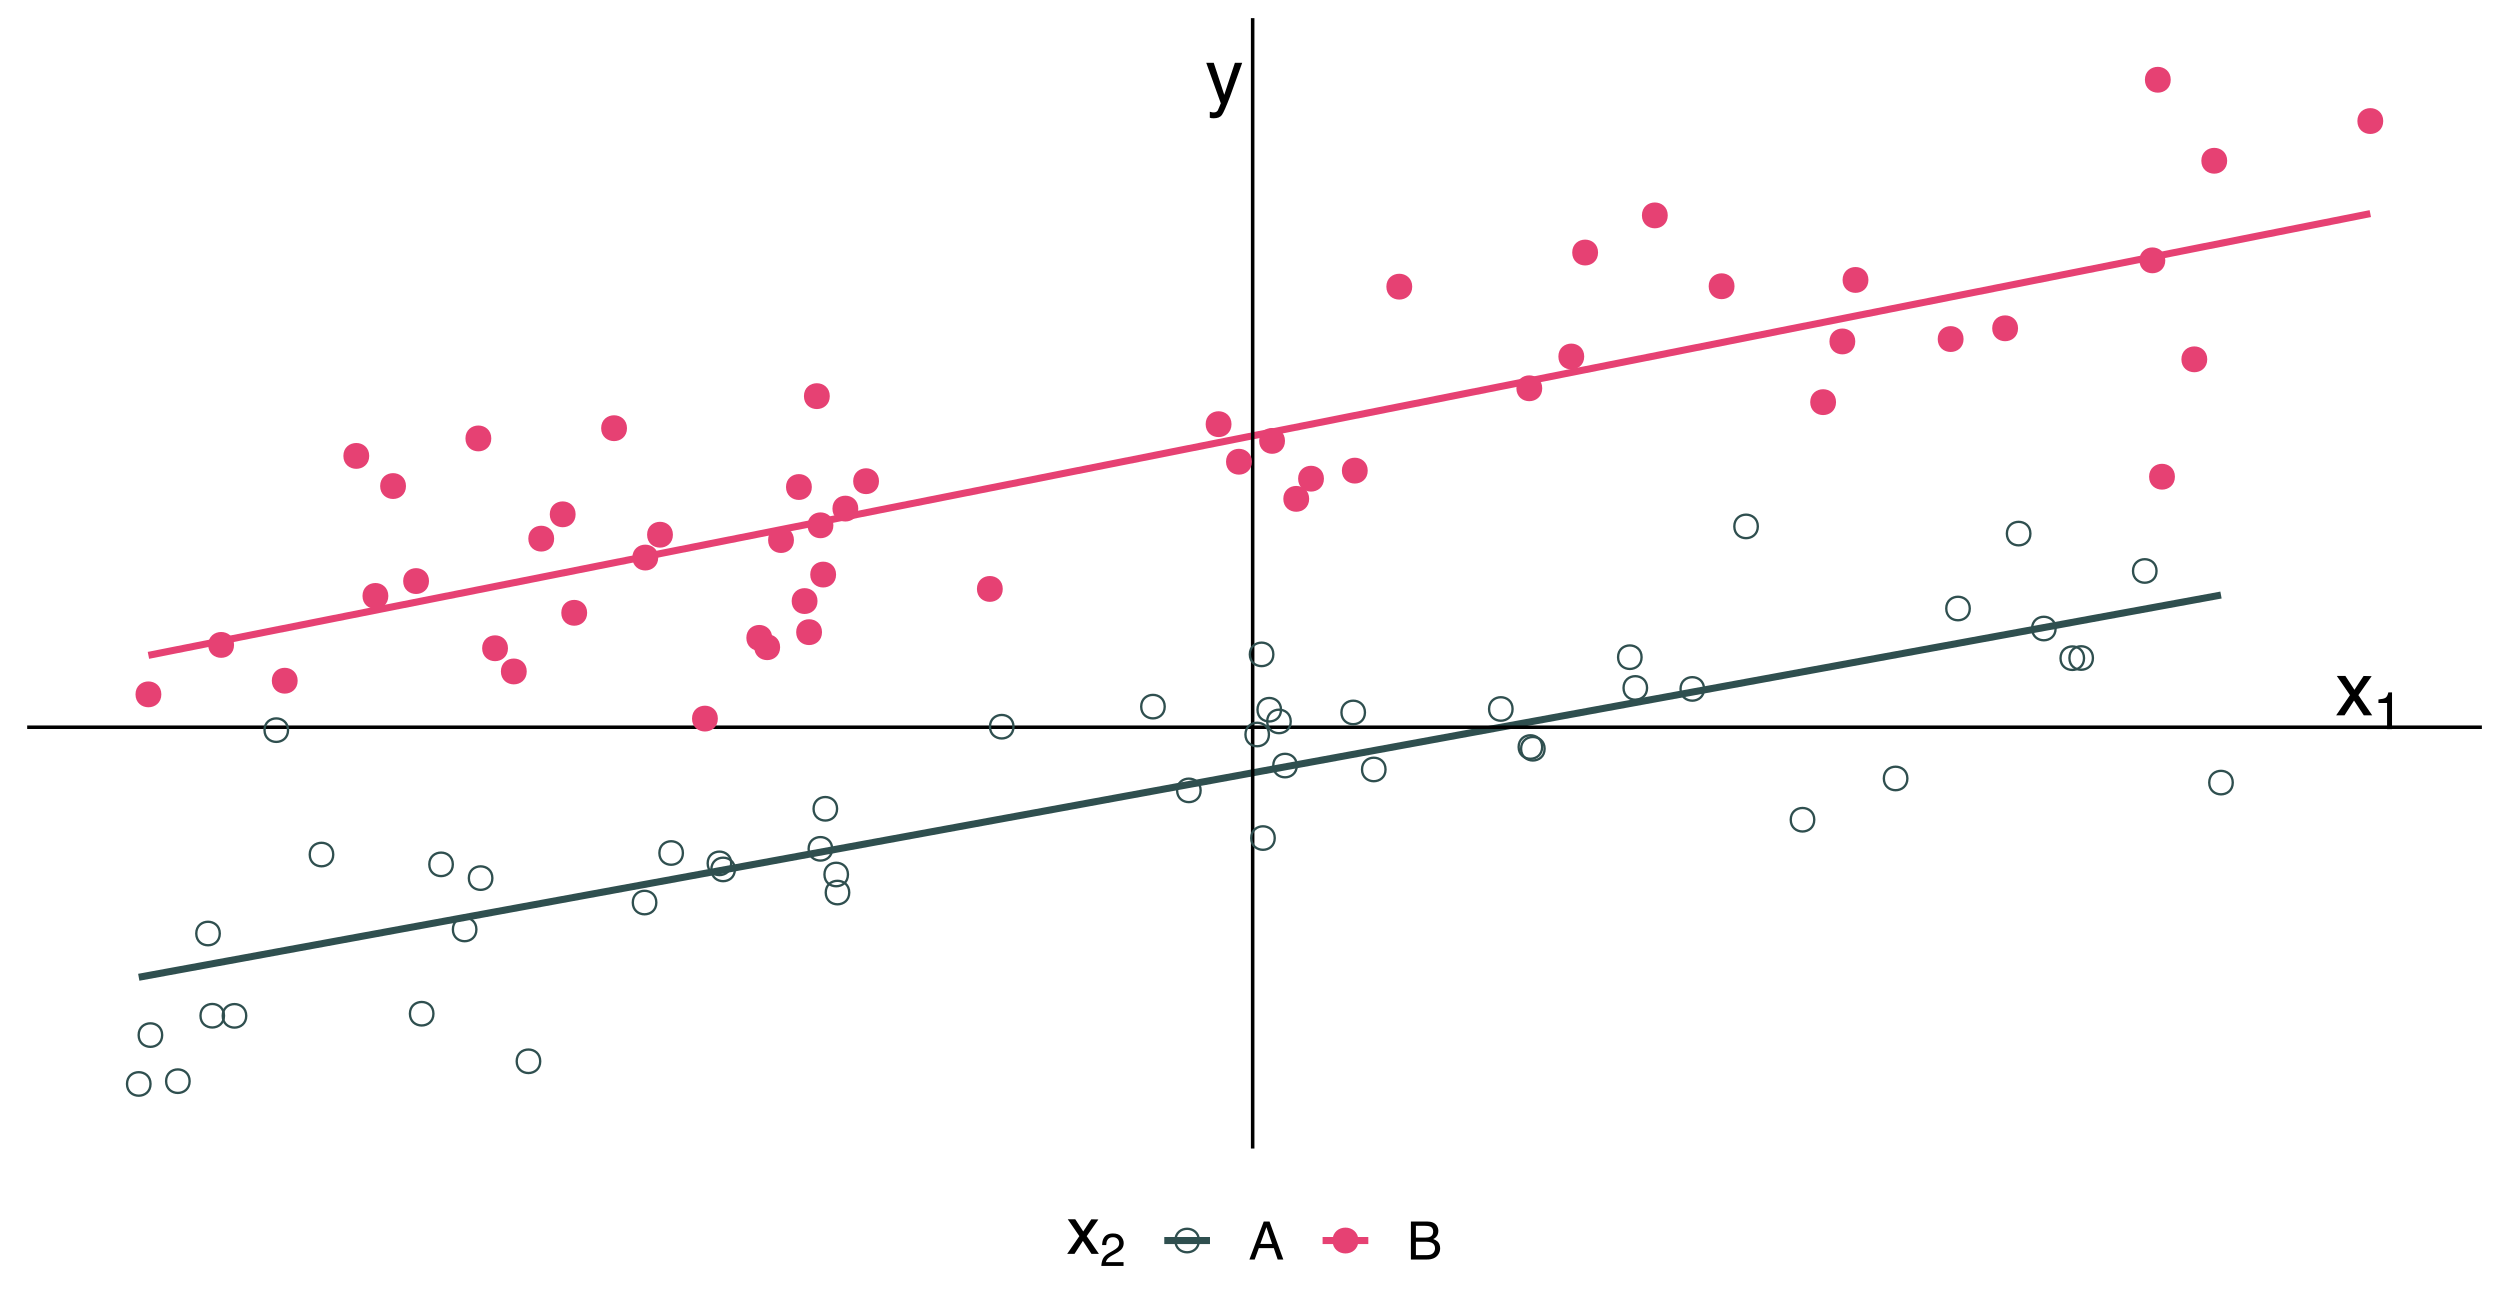 <?xml version="1.0" encoding="UTF-8"?>
<svg xmlns="http://www.w3.org/2000/svg" xmlns:xlink="http://www.w3.org/1999/xlink" width="756pt" height="396pt" viewBox="0 0 756 396" version="1.1">
<defs>
<g>
<symbol overflow="visible" id="glyph0-0">
<path style="stroke:none;" d="M 0.734 0 L 0.734 -16.328 L 13.688 -16.328 L 13.688 0 Z M 11.656 -2.047 L 11.656 -14.281 L 2.781 -14.281 L 2.781 -2.047 Z M 11.656 -2.047 "/>
</symbol>
<symbol overflow="visible" id="glyph0-1">
<path style="stroke:none;" d="M 8.906 -11.906 L 11.109 -11.906 C 10.828 -11.145 10.203 -9.406 9.234 -6.688 C 8.504 -4.633 7.898 -2.961 7.422 -1.672 C 6.266 1.359 5.445 3.207 4.969 3.875 C 4.488 4.539 3.672 4.875 2.516 4.875 C 2.234 4.875 2.016 4.863 1.859 4.844 C 1.711 4.82 1.531 4.781 1.312 4.719 L 1.312 2.906 C 1.656 3 1.906 3.055 2.062 3.078 C 2.219 3.098 2.359 3.109 2.484 3.109 C 2.848 3.109 3.117 3.047 3.297 2.922 C 3.473 2.805 3.617 2.66 3.734 2.484 C 3.773 2.422 3.91 2.113 4.141 1.562 C 4.367 1.02 4.535 0.613 4.641 0.344 L 0.234 -11.906 L 2.5 -11.906 L 5.688 -2.219 Z M 5.688 -12.188 Z M 5.688 -12.188 "/>
</symbol>
<symbol overflow="visible" id="glyph0-2">
<path style="stroke:none;" d="M 0.328 -11.906 L 2.922 -11.906 L 5.656 -7.719 L 8.422 -11.906 L 10.859 -11.844 L 6.844 -6.109 L 11.031 0 L 8.484 0 L 5.531 -4.469 L 2.656 0 L 0.125 0 L 4.312 -6.109 Z M 0.328 -11.906 "/>
</symbol>
<symbol overflow="visible" id="glyph1-0">
<path style="stroke:none;" d="M 0.516 0 L 0.516 -11.438 L 9.594 -11.438 L 9.594 0 Z M 8.156 -1.438 L 8.156 -10 L 1.953 -10 L 1.953 -1.438 Z M 8.156 -1.438 "/>
</symbol>
<symbol overflow="visible" id="glyph1-1">
<path style="stroke:none;" d="M 1.531 -7.891 L 1.531 -8.969 C 2.539 -9.062 3.242 -9.223 3.641 -9.453 C 4.035 -9.691 4.332 -10.238 4.531 -11.094 L 5.641 -11.094 L 5.641 0 L 4.141 0 L 4.141 -7.891 Z M 1.531 -7.891 "/>
</symbol>
<symbol overflow="visible" id="glyph2-0">
<path style="stroke:none;" d="M 0.641 0 L 0.641 -14.344 L 12.031 -14.344 L 12.031 0 Z M 10.234 -1.797 L 10.234 -12.547 L 2.438 -12.547 L 2.438 -1.797 Z M 10.234 -1.797 "/>
</symbol>
<symbol overflow="visible" id="glyph2-1">
<path style="stroke:none;" d="M 0.297 -10.453 L 2.562 -10.453 L 4.969 -6.781 L 7.406 -10.453 L 9.547 -10.406 L 6.016 -5.359 L 9.703 0 L 7.453 0 L 4.859 -3.922 L 2.328 0 L 0.109 0 L 3.797 -5.359 Z M 0.297 -10.453 "/>
</symbol>
<symbol overflow="visible" id="glyph3-0">
<path style="stroke:none;" d="M 0.453 0 L 0.453 -10.047 L 8.422 -10.047 L 8.422 0 Z M 7.172 -1.266 L 7.172 -8.781 L 1.703 -8.781 L 1.703 -1.266 Z M 7.172 -1.266 "/>
</symbol>
<symbol overflow="visible" id="glyph3-1">
<path style="stroke:none;" d="M 0.438 0 C 0.477 -0.844 0.648 -1.578 0.953 -2.203 C 1.266 -2.828 1.859 -3.395 2.734 -3.906 L 4.047 -4.656 C 4.629 -5 5.039 -5.289 5.281 -5.531 C 5.656 -5.914 5.844 -6.352 5.844 -6.844 C 5.844 -7.406 5.672 -7.852 5.328 -8.188 C 4.984 -8.531 4.531 -8.703 3.969 -8.703 C 3.125 -8.703 2.539 -8.379 2.219 -7.734 C 2.039 -7.391 1.941 -6.914 1.922 -6.312 L 0.672 -6.312 C 0.691 -7.164 0.852 -7.863 1.156 -8.406 C 1.688 -9.352 2.625 -9.828 3.969 -9.828 C 5.094 -9.828 5.91 -9.52 6.422 -8.906 C 6.941 -8.301 7.203 -7.629 7.203 -6.891 C 7.203 -6.109 6.926 -5.438 6.375 -4.875 C 6.062 -4.551 5.488 -4.16 4.656 -3.703 L 3.719 -3.188 C 3.281 -2.938 2.93 -2.703 2.672 -2.484 C 2.211 -2.086 1.926 -1.645 1.812 -1.156 L 7.156 -1.156 L 7.156 0 Z M 0.438 0 "/>
</symbol>
<symbol overflow="visible" id="glyph4-0">
<path style="stroke:none;" d="M 0.516 0 L 0.516 -11.484 L 9.625 -11.484 L 9.625 0 Z M 8.188 -1.438 L 8.188 -10.047 L 1.953 -10.047 L 1.953 -1.438 Z M 8.188 -1.438 "/>
</symbol>
<symbol overflow="visible" id="glyph4-1">
<path style="stroke:none;" d="M 7.109 -4.703 L 5.375 -9.781 L 3.516 -4.703 Z M 4.562 -11.484 L 6.312 -11.484 L 10.484 0 L 8.781 0 L 7.609 -3.438 L 3.078 -3.438 L 1.828 0 L 0.234 0 Z M 4.562 -11.484 "/>
</symbol>
<symbol overflow="visible" id="glyph4-2">
<path style="stroke:none;" d="M 5.531 -6.625 C 6.188 -6.625 6.695 -6.719 7.062 -6.906 C 7.633 -7.188 7.922 -7.703 7.922 -8.453 C 7.922 -9.203 7.617 -9.707 7.016 -9.969 C 6.672 -10.113 6.16 -10.188 5.484 -10.188 L 2.703 -10.188 L 2.703 -6.625 Z M 6.062 -1.328 C 7.008 -1.328 7.688 -1.602 8.094 -2.156 C 8.352 -2.508 8.484 -2.93 8.484 -3.422 C 8.484 -4.254 8.109 -4.82 7.359 -5.125 C 6.961 -5.289 6.441 -5.375 5.797 -5.375 L 2.703 -5.375 L 2.703 -1.328 Z M 1.188 -11.484 L 6.109 -11.484 C 7.453 -11.484 8.41 -11.082 8.984 -10.281 C 9.316 -9.801 9.484 -9.254 9.484 -8.641 C 9.484 -7.91 9.273 -7.316 8.859 -6.859 C 8.648 -6.609 8.344 -6.383 7.938 -6.188 C 8.531 -5.957 8.973 -5.703 9.266 -5.422 C 9.773 -4.922 10.031 -4.234 10.031 -3.359 C 10.031 -2.617 9.801 -1.945 9.344 -1.344 C 8.645 -0.445 7.539 0 6.031 0 L 1.188 0 Z M 1.188 -11.484 "/>
</symbol>
</g>
<clipPath id="clip1">
  <path d="M 8.219 219 L 750.52 219 L 750.52 221 L 8.219 221 Z M 8.219 219 "/>
</clipPath>
<clipPath id="clip2">
  <path d="M 378 5.48 L 380 5.48 L 380 347.32 L 378 347.32 Z M 378 5.48 "/>
</clipPath>
</defs>
<g id="surface99">
<rect x="0" y="0" width="756" height="396" style="fill:rgb(100%,100%,100%);fill-opacity:1;stroke:none;"/>
<path style="fill:none;stroke-width:2.134;stroke-linecap:butt;stroke-linejoin:round;stroke:rgb(18.431%,30.98%,30.98%);stroke-opacity:1;stroke-miterlimit:10;" d="M 41.961 295.527 L 49.93 294.062 L 57.902 292.602 L 65.871 291.137 L 73.844 289.676 L 89.781 286.746 L 97.754 285.285 L 105.723 283.82 L 113.695 282.359 L 121.664 280.895 L 129.637 279.434 L 137.605 277.969 L 145.578 276.508 L 153.547 275.043 L 161.516 273.582 L 169.488 272.117 L 177.457 270.652 L 185.43 269.191 L 193.398 267.727 L 201.371 266.266 L 209.34 264.801 L 217.309 263.34 L 225.281 261.875 L 233.25 260.414 L 241.223 258.949 L 249.191 257.484 L 257.164 256.023 L 265.133 254.559 L 273.105 253.098 L 281.074 251.633 L 289.043 250.172 L 297.016 248.707 L 304.984 247.246 L 312.957 245.781 L 320.926 244.32 L 328.898 242.855 L 336.867 241.391 L 344.84 239.93 L 352.809 238.465 L 360.777 237.004 L 368.75 235.539 L 376.719 234.078 L 384.691 232.613 L 392.66 231.152 L 400.633 229.688 L 408.602 228.223 L 416.57 226.762 L 424.543 225.297 L 432.512 223.836 L 440.484 222.371 L 448.453 220.91 L 456.426 219.445 L 464.395 217.984 L 472.367 216.52 L 480.336 215.055 L 488.305 213.594 L 496.277 212.129 L 504.246 210.668 L 512.219 209.203 L 520.188 207.742 L 528.16 206.277 L 536.129 204.816 L 544.098 203.352 L 552.07 201.891 L 560.039 200.426 L 568.012 198.961 L 575.98 197.5 L 583.953 196.035 L 591.922 194.574 L 599.895 193.109 L 607.863 191.648 L 615.832 190.184 L 623.805 188.723 L 631.773 187.258 L 639.746 185.793 L 647.715 184.332 L 655.688 182.867 L 663.656 181.406 L 671.629 179.941 "/>
<path style="fill:none;stroke-width:2.134;stroke-linecap:butt;stroke-linejoin:round;stroke:rgb(90.196%,25.49%,45.098%);stroke-opacity:1;stroke-miterlimit:10;" d="M 44.883 198.18 L 53.387 196.488 L 61.891 194.801 L 70.398 193.109 L 95.91 188.035 L 104.418 186.344 L 121.426 182.961 L 129.934 181.27 L 138.438 179.582 L 155.445 176.199 L 163.953 174.508 L 180.961 171.125 L 189.469 169.434 L 214.98 164.359 L 223.488 162.672 L 240.496 159.289 L 249.004 157.598 L 266.012 154.215 L 274.52 152.523 L 291.527 149.141 L 300.031 147.453 L 308.539 145.762 L 325.547 142.379 L 334.055 140.688 L 359.566 135.613 L 368.074 133.922 L 376.578 132.23 L 385.082 130.543 L 393.59 128.852 L 419.102 123.777 L 427.609 122.086 L 444.617 118.703 L 453.125 117.012 L 461.629 115.324 L 478.637 111.941 L 487.145 110.25 L 504.152 106.867 L 512.66 105.176 L 538.172 100.102 L 546.68 98.414 L 563.688 95.031 L 572.195 93.34 L 589.203 89.957 L 597.711 88.266 L 614.719 84.883 L 623.223 83.195 L 631.73 81.504 L 648.738 78.121 L 657.246 76.43 L 682.758 71.355 L 691.266 69.664 L 699.77 67.973 L 708.273 66.285 L 716.781 64.594 "/>
<g clip-path="url(#clip1)" clip-rule="nonzero">
<path style="fill:none;stroke-width:1.067;stroke-linecap:butt;stroke-linejoin:round;stroke:rgb(0%,0%,0%);stroke-opacity:1;stroke-miterlimit:10;" d="M 8.219 219.906 L 750.52 219.906 "/>
</g>
<g clip-path="url(#clip2)" clip-rule="nonzero">
<path style="fill:none;stroke-width:1.067;stroke-linecap:butt;stroke-linejoin:round;stroke:rgb(0%,0%,0%);stroke-opacity:1;stroke-miterlimit:10;" d="M 378.805 347.32 L 378.805 5.48 "/>
</g>
<g style="fill:rgb(0%,0%,0%);fill-opacity:1;">
  <use xlink:href="#glyph0-1" x="364.531" y="30.891"/>
</g>
<g style="fill:rgb(0%,0%,0%);fill-opacity:1;">
  <use xlink:href="#glyph0-2" x="706.324" y="216.316"/>
</g>
<g style="fill:rgb(0%,0%,0%);fill-opacity:1;">
  <use xlink:href="#glyph1-1" x="717.707" y="220.484"/>
</g>
<path style="fill-rule:nonzero;fill:rgb(90.196%,25.49%,45.098%);fill-opacity:1;stroke-width:0.709;stroke-linecap:round;stroke-linejoin:round;stroke:rgb(90.196%,25.49%,45.098%);stroke-opacity:1;stroke-miterlimit:10;" d="M 117.078 180.211 C 117.078 184.949 109.969 184.949 109.969 180.211 C 109.969 175.469 117.078 175.469 117.078 180.211 "/>
<path style="fill:none;stroke-width:0.709;stroke-linecap:round;stroke-linejoin:round;stroke:rgb(18.431%,30.98%,30.98%);stroke-opacity:1;stroke-miterlimit:10;" d="M 466.348 225.895 C 466.348 230.637 459.234 230.637 459.234 225.895 C 459.234 221.156 466.348 221.156 466.348 225.895 "/>
<path style="fill:none;stroke-width:0.709;stroke-linecap:round;stroke-linejoin:round;stroke:rgb(18.431%,30.98%,30.98%);stroke-opacity:1;stroke-miterlimit:10;" d="M 457.402 214.395 C 457.402 219.137 450.293 219.137 450.293 214.395 C 450.293 209.656 457.402 209.656 457.402 214.395 "/>
<path style="fill:none;stroke-width:0.709;stroke-linecap:round;stroke-linejoin:round;stroke:rgb(18.431%,30.98%,30.98%);stroke-opacity:1;stroke-miterlimit:10;" d="M 467.09 226.426 C 467.09 231.164 459.977 231.164 459.977 226.426 C 459.977 221.684 467.09 221.684 467.09 226.426 "/>
<path style="fill:none;stroke-width:0.709;stroke-linecap:round;stroke-linejoin:round;stroke:rgb(18.431%,30.98%,30.98%);stroke-opacity:1;stroke-miterlimit:10;" d="M 630.211 199.035 C 630.211 203.777 623.102 203.777 623.102 199.035 C 623.102 194.297 630.211 194.297 630.211 199.035 "/>
<path style="fill-rule:nonzero;fill:rgb(90.196%,25.49%,45.098%);fill-opacity:1;stroke-width:0.709;stroke-linecap:round;stroke-linejoin:round;stroke:rgb(90.196%,25.49%,45.098%);stroke-opacity:1;stroke-miterlimit:10;" d="M 478.715 107.812 C 478.715 112.551 471.605 112.551 471.605 107.812 C 471.605 103.07 478.715 103.07 478.715 107.812 "/>
<path style="fill:none;stroke-width:0.709;stroke-linecap:round;stroke-linejoin:round;stroke:rgb(18.431%,30.98%,30.98%);stroke-opacity:1;stroke-miterlimit:10;" d="M 45.516 327.785 C 45.516 332.527 38.406 332.527 38.406 327.785 C 38.406 323.047 45.516 323.047 45.516 327.785 "/>
<path style="fill-rule:nonzero;fill:rgb(90.196%,25.49%,45.098%);fill-opacity:1;stroke-width:0.709;stroke-linecap:round;stroke-linejoin:round;stroke:rgb(90.196%,25.49%,45.098%);stroke-opacity:1;stroke-miterlimit:10;" d="M 198.695 168.605 C 198.695 173.348 191.582 173.348 191.582 168.605 C 191.582 163.867 198.695 163.867 198.695 168.605 "/>
<path style="fill:none;stroke-width:0.709;stroke-linecap:round;stroke-linejoin:round;stroke:rgb(18.431%,30.98%,30.98%);stroke-opacity:1;stroke-miterlimit:10;" d="M 496.414 198.738 C 496.414 203.477 489.305 203.477 489.305 198.738 C 489.305 193.996 496.414 193.996 496.414 198.738 "/>
<path style="fill:none;stroke-width:0.709;stroke-linecap:round;stroke-linejoin:round;stroke:rgb(18.431%,30.98%,30.98%);stroke-opacity:1;stroke-miterlimit:10;" d="M 392.148 231.508 C 392.148 236.246 385.035 236.246 385.035 231.508 C 385.035 226.766 392.148 226.766 392.148 231.508 "/>
<path style="fill:none;stroke-width:0.709;stroke-linecap:round;stroke-linejoin:round;stroke:rgb(18.431%,30.98%,30.98%);stroke-opacity:1;stroke-miterlimit:10;" d="M 515.305 208.332 C 515.305 213.07 508.195 213.07 508.195 208.332 C 508.195 203.59 515.305 203.59 515.305 208.332 "/>
<path style="fill-rule:nonzero;fill:rgb(90.196%,25.49%,45.098%);fill-opacity:1;stroke-width:0.709;stroke-linecap:round;stroke-linejoin:round;stroke:rgb(90.196%,25.49%,45.098%);stroke-opacity:1;stroke-miterlimit:10;" d="M 413.246 142.32 C 413.246 147.062 406.137 147.062 406.137 142.32 C 406.137 137.578 413.246 137.578 413.246 142.32 "/>
<path style="fill-rule:nonzero;fill:rgb(90.196%,25.49%,45.098%);fill-opacity:1;stroke-width:0.709;stroke-linecap:round;stroke-linejoin:round;stroke:rgb(90.196%,25.49%,45.098%);stroke-opacity:1;stroke-miterlimit:10;" d="M 233.156 192.891 C 233.156 197.633 226.047 197.633 226.047 192.891 C 226.047 188.152 233.156 188.152 233.156 192.891 "/>
<path style="fill-rule:nonzero;fill:rgb(90.196%,25.49%,45.098%);fill-opacity:1;stroke-width:0.709;stroke-linecap:round;stroke-linejoin:round;stroke:rgb(90.196%,25.49%,45.098%);stroke-opacity:1;stroke-miterlimit:10;" d="M 673.145 48.617 C 673.145 53.355 666.035 53.355 666.035 48.617 C 666.035 43.875 673.145 43.875 673.145 48.617 "/>
<path style="fill-rule:nonzero;fill:rgb(90.196%,25.49%,45.098%);fill-opacity:1;stroke-width:0.709;stroke-linecap:round;stroke-linejoin:round;stroke:rgb(90.196%,25.49%,45.098%);stroke-opacity:1;stroke-miterlimit:10;" d="M 239.738 163.316 C 239.738 168.055 232.625 168.055 232.625 163.316 C 232.625 158.574 239.738 158.574 239.738 163.316 "/>
<path style="fill:none;stroke-width:0.709;stroke-linecap:round;stroke-linejoin:round;stroke:rgb(18.431%,30.98%,30.98%);stroke-opacity:1;stroke-miterlimit:10;" d="M 613.992 161.359 C 613.992 166.102 606.879 166.102 606.879 161.359 C 606.879 156.621 613.992 156.621 613.992 161.359 "/>
<path style="fill-rule:nonzero;fill:rgb(90.196%,25.49%,45.098%);fill-opacity:1;stroke-width:0.709;stroke-linecap:round;stroke-linejoin:round;stroke:rgb(90.196%,25.49%,45.098%);stroke-opacity:1;stroke-miterlimit:10;" d="M 235.555 195.715 C 235.555 200.457 228.441 200.457 228.441 195.715 C 228.441 190.977 235.555 190.977 235.555 195.715 "/>
<path style="fill:none;stroke-width:0.709;stroke-linecap:round;stroke-linejoin:round;stroke:rgb(18.431%,30.98%,30.98%);stroke-opacity:1;stroke-miterlimit:10;" d="M 222.227 262.918 C 222.227 267.656 215.117 267.656 215.117 262.918 C 215.117 258.176 222.227 258.176 222.227 262.918 "/>
<path style="fill-rule:nonzero;fill:rgb(90.196%,25.49%,45.098%);fill-opacity:1;stroke-width:0.709;stroke-linecap:round;stroke-linejoin:round;stroke:rgb(90.196%,25.49%,45.098%);stroke-opacity:1;stroke-miterlimit:10;" d="M 167.223 162.887 C 167.223 167.629 160.113 167.629 160.113 162.887 C 160.113 158.148 167.223 158.148 167.223 162.887 "/>
<path style="fill:none;stroke-width:0.709;stroke-linecap:round;stroke-linejoin:round;stroke:rgb(18.431%,30.98%,30.98%);stroke-opacity:1;stroke-miterlimit:10;" d="M 198.473 272.934 C 198.473 277.672 191.359 277.672 191.359 272.934 C 191.359 268.191 198.473 268.191 198.473 272.934 "/>
<path style="fill:none;stroke-width:0.709;stroke-linecap:round;stroke-linejoin:round;stroke:rgb(18.431%,30.98%,30.98%);stroke-opacity:1;stroke-miterlimit:10;" d="M 256.422 264.449 C 256.422 269.191 249.312 269.191 249.312 264.449 C 249.312 259.711 256.422 259.711 256.422 264.449 "/>
<path style="fill-rule:nonzero;fill:rgb(90.196%,25.49%,45.098%);fill-opacity:1;stroke-width:0.709;stroke-linecap:round;stroke-linejoin:round;stroke:rgb(90.196%,25.49%,45.098%);stroke-opacity:1;stroke-miterlimit:10;" d="M 246.863 181.762 C 246.863 186.504 239.754 186.504 239.754 181.762 C 239.754 177.023 246.863 177.023 246.863 181.762 "/>
<path style="fill-rule:nonzero;fill:rgb(90.196%,25.49%,45.098%);fill-opacity:1;stroke-width:0.709;stroke-linecap:round;stroke-linejoin:round;stroke:rgb(90.196%,25.49%,45.098%);stroke-opacity:1;stroke-miterlimit:10;" d="M 148.215 132.582 C 148.215 137.324 141.105 137.324 141.105 132.582 C 141.105 127.844 148.215 127.844 148.215 132.582 "/>
<path style="fill:none;stroke-width:0.709;stroke-linecap:round;stroke-linejoin:round;stroke:rgb(18.431%,30.98%,30.98%);stroke-opacity:1;stroke-miterlimit:10;" d="M 66.461 282.297 C 66.461 287.035 59.352 287.035 59.352 282.297 C 59.352 277.555 66.461 277.555 66.461 282.297 "/>
<path style="fill-rule:nonzero;fill:rgb(90.196%,25.49%,45.098%);fill-opacity:1;stroke-width:0.709;stroke-linecap:round;stroke-linejoin:round;stroke:rgb(90.196%,25.49%,45.098%);stroke-opacity:1;stroke-miterlimit:10;" d="M 189.25 129.488 C 189.25 134.227 182.141 134.227 182.141 129.488 C 182.141 124.746 189.25 124.746 189.25 129.488 "/>
<path style="fill:none;stroke-width:0.709;stroke-linecap:round;stroke-linejoin:round;stroke:rgb(18.431%,30.98%,30.98%);stroke-opacity:1;stroke-miterlimit:10;" d="M 595.656 184.016 C 595.656 188.758 588.547 188.758 588.547 184.016 C 588.547 179.273 595.656 179.273 595.656 184.016 "/>
<path style="fill-rule:nonzero;fill:rgb(90.196%,25.49%,45.098%);fill-opacity:1;stroke-width:0.709;stroke-linecap:round;stroke-linejoin:round;stroke:rgb(90.196%,25.49%,45.098%);stroke-opacity:1;stroke-miterlimit:10;" d="M 400.008 144.758 C 400.008 149.496 392.898 149.496 392.898 144.758 C 392.898 140.016 400.008 140.016 400.008 144.758 "/>
<path style="fill-rule:nonzero;fill:rgb(90.196%,25.49%,45.098%);fill-opacity:1;stroke-width:0.709;stroke-linecap:round;stroke-linejoin:round;stroke:rgb(90.196%,25.49%,45.098%);stroke-opacity:1;stroke-miterlimit:10;" d="M 667.117 108.66 C 667.117 113.402 660.008 113.402 660.008 108.66 C 660.008 103.922 667.117 103.922 667.117 108.66 "/>
<path style="fill-rule:nonzero;fill:rgb(90.196%,25.49%,45.098%);fill-opacity:1;stroke-width:0.709;stroke-linecap:round;stroke-linejoin:round;stroke:rgb(90.196%,25.49%,45.098%);stroke-opacity:1;stroke-miterlimit:10;" d="M 609.906 99.281 C 609.906 104.02 602.793 104.02 602.793 99.281 C 602.793 94.539 609.906 94.539 609.906 99.281 "/>
<path style="fill-rule:nonzero;fill:rgb(90.196%,25.49%,45.098%);fill-opacity:1;stroke-width:0.709;stroke-linecap:round;stroke-linejoin:round;stroke:rgb(90.196%,25.49%,45.098%);stroke-opacity:1;stroke-miterlimit:10;" d="M 70.426 195.023 C 70.426 199.762 63.316 199.762 63.316 195.023 C 63.316 190.281 70.426 190.281 70.426 195.023 "/>
<path style="fill:none;stroke-width:0.709;stroke-linecap:round;stroke-linejoin:round;stroke:rgb(18.431%,30.98%,30.98%);stroke-opacity:1;stroke-miterlimit:10;" d="M 352.207 213.684 C 352.207 218.426 345.098 218.426 345.098 213.684 C 345.098 208.945 352.207 208.945 352.207 213.684 "/>
<path style="fill:none;stroke-width:0.709;stroke-linecap:round;stroke-linejoin:round;stroke:rgb(18.431%,30.98%,30.98%);stroke-opacity:1;stroke-miterlimit:10;" d="M 221.105 261.078 C 221.105 265.82 213.996 265.82 213.996 261.078 C 213.996 256.34 221.105 256.34 221.105 261.078 "/>
<path style="fill-rule:nonzero;fill:rgb(90.196%,25.49%,45.098%);fill-opacity:1;stroke-width:0.709;stroke-linecap:round;stroke-linejoin:round;stroke:rgb(90.196%,25.49%,45.098%);stroke-opacity:1;stroke-miterlimit:10;" d="M 248.223 191.164 C 248.223 195.906 241.113 195.906 241.113 191.164 C 241.113 186.426 248.223 186.426 248.223 191.164 "/>
<path style="fill:none;stroke-width:0.709;stroke-linecap:round;stroke-linejoin:round;stroke:rgb(18.431%,30.98%,30.98%);stroke-opacity:1;stroke-miterlimit:10;" d="M 387.379 214.621 C 387.379 219.363 380.266 219.363 380.266 214.621 C 380.266 209.883 387.379 209.883 387.379 214.621 "/>
<path style="fill:none;stroke-width:0.709;stroke-linecap:round;stroke-linejoin:round;stroke:rgb(18.431%,30.98%,30.98%);stroke-opacity:1;stroke-miterlimit:10;" d="M 163.359 320.93 C 163.359 325.672 156.25 325.672 156.25 320.93 C 156.25 316.191 163.359 316.191 163.359 320.93 "/>
<path style="fill-rule:nonzero;fill:rgb(90.196%,25.49%,45.098%);fill-opacity:1;stroke-width:0.709;stroke-linecap:round;stroke-linejoin:round;stroke:rgb(90.196%,25.49%,45.098%);stroke-opacity:1;stroke-miterlimit:10;" d="M 560.684 103.254 C 560.684 107.996 553.574 107.996 553.574 103.254 C 553.574 98.512 560.684 98.512 560.684 103.254 "/>
<path style="fill-rule:nonzero;fill:rgb(90.196%,25.49%,45.098%);fill-opacity:1;stroke-width:0.709;stroke-linecap:round;stroke-linejoin:round;stroke:rgb(90.196%,25.49%,45.098%);stroke-opacity:1;stroke-miterlimit:10;" d="M 177.199 185.316 C 177.199 190.055 170.086 190.055 170.086 185.316 C 170.086 180.574 177.199 180.574 177.199 185.316 "/>
<path style="fill-rule:nonzero;fill:rgb(90.196%,25.49%,45.098%);fill-opacity:1;stroke-width:0.709;stroke-linecap:round;stroke-linejoin:round;stroke:rgb(90.196%,25.49%,45.098%);stroke-opacity:1;stroke-miterlimit:10;" d="M 216.727 217.305 C 216.727 222.047 209.617 222.047 209.617 217.305 C 209.617 212.566 216.727 212.566 216.727 217.305 "/>
<path style="fill-rule:nonzero;fill:rgb(90.196%,25.49%,45.098%);fill-opacity:1;stroke-width:0.709;stroke-linecap:round;stroke-linejoin:round;stroke:rgb(90.196%,25.49%,45.098%);stroke-opacity:1;stroke-miterlimit:10;" d="M 720.336 36.605 C 720.336 41.348 713.223 41.348 713.223 36.605 C 713.223 31.867 720.336 31.867 720.336 36.605 "/>
<path style="fill-rule:nonzero;fill:rgb(90.196%,25.49%,45.098%);fill-opacity:1;stroke-width:0.709;stroke-linecap:round;stroke-linejoin:round;stroke:rgb(90.196%,25.49%,45.098%);stroke-opacity:1;stroke-miterlimit:10;" d="M 593.43 102.531 C 593.43 107.273 586.316 107.273 586.316 102.531 C 586.316 97.789 593.43 97.789 593.43 102.531 "/>
<path style="fill:none;stroke-width:0.709;stroke-linecap:round;stroke-linejoin:round;stroke:rgb(18.431%,30.98%,30.98%);stroke-opacity:1;stroke-miterlimit:10;" d="M 418.984 232.688 C 418.984 237.426 411.875 237.426 411.875 232.688 C 411.875 227.945 418.984 227.945 418.984 232.688 "/>
<path style="fill-rule:nonzero;fill:rgb(90.196%,25.49%,45.098%);fill-opacity:1;stroke-width:0.709;stroke-linecap:round;stroke-linejoin:round;stroke:rgb(90.196%,25.49%,45.098%);stroke-opacity:1;stroke-miterlimit:10;" d="M 482.902 76.367 C 482.902 81.109 475.789 81.109 475.789 76.367 C 475.789 71.629 482.902 71.629 482.902 76.367 "/>
<path style="fill:none;stroke-width:0.709;stroke-linecap:round;stroke-linejoin:round;stroke:rgb(18.431%,30.98%,30.98%);stroke-opacity:1;stroke-miterlimit:10;" d="M 253.133 244.578 C 253.133 249.32 246.023 249.32 246.023 244.578 C 246.023 239.836 253.133 239.836 253.133 244.578 "/>
<path style="fill-rule:nonzero;fill:rgb(90.196%,25.49%,45.098%);fill-opacity:1;stroke-width:0.709;stroke-linecap:round;stroke-linejoin:round;stroke:rgb(90.196%,25.49%,45.098%);stroke-opacity:1;stroke-miterlimit:10;" d="M 466.016 117.418 C 466.016 122.156 458.906 122.156 458.906 117.418 C 458.906 112.676 466.016 112.676 466.016 117.418 "/>
<path style="fill-rule:nonzero;fill:rgb(90.196%,25.49%,45.098%);fill-opacity:1;stroke-width:0.709;stroke-linecap:round;stroke-linejoin:round;stroke:rgb(90.196%,25.49%,45.098%);stroke-opacity:1;stroke-miterlimit:10;" d="M 265.457 145.512 C 265.457 150.254 258.348 150.254 258.348 145.512 C 258.348 140.773 265.457 140.773 265.457 145.512 "/>
<path style="fill:none;stroke-width:0.709;stroke-linecap:round;stroke-linejoin:round;stroke:rgb(18.431%,30.98%,30.98%);stroke-opacity:1;stroke-miterlimit:10;" d="M 383.73 222.113 C 383.73 226.852 376.621 226.852 376.621 222.113 C 376.621 217.371 383.73 217.371 383.73 222.113 "/>
<path style="fill-rule:nonzero;fill:rgb(90.196%,25.49%,45.098%);fill-opacity:1;stroke-width:0.709;stroke-linecap:round;stroke-linejoin:round;stroke:rgb(90.196%,25.49%,45.098%);stroke-opacity:1;stroke-miterlimit:10;" d="M 503.977 65.137 C 503.977 69.875 496.867 69.875 496.867 65.137 C 496.867 60.395 503.977 60.395 503.977 65.137 "/>
<path style="fill-rule:nonzero;fill:rgb(90.196%,25.49%,45.098%);fill-opacity:1;stroke-width:0.709;stroke-linecap:round;stroke-linejoin:round;stroke:rgb(90.196%,25.49%,45.098%);stroke-opacity:1;stroke-miterlimit:10;" d="M 372.055 128.273 C 372.055 133.012 364.941 133.012 364.941 128.273 C 364.941 123.531 372.055 123.531 372.055 128.273 "/>
<path style="fill:none;stroke-width:0.709;stroke-linecap:round;stroke-linejoin:round;stroke:rgb(18.431%,30.98%,30.98%);stroke-opacity:1;stroke-miterlimit:10;" d="M 206.508 257.949 C 206.508 262.688 199.398 262.688 199.398 257.949 C 199.398 253.207 206.508 253.207 206.508 257.949 "/>
<path style="fill-rule:nonzero;fill:rgb(90.196%,25.49%,45.098%);fill-opacity:1;stroke-width:0.709;stroke-linecap:round;stroke-linejoin:round;stroke:rgb(90.196%,25.49%,45.098%);stroke-opacity:1;stroke-miterlimit:10;" d="M 564.66 84.656 C 564.66 89.395 557.547 89.395 557.547 84.656 C 557.547 79.914 564.66 79.914 564.66 84.656 "/>
<path style="fill-rule:nonzero;fill:rgb(90.196%,25.49%,45.098%);fill-opacity:1;stroke-width:0.709;stroke-linecap:round;stroke-linejoin:round;stroke:rgb(90.196%,25.49%,45.098%);stroke-opacity:1;stroke-miterlimit:10;" d="M 89.66 205.848 C 89.66 210.59 82.551 210.59 82.551 205.848 C 82.551 201.109 89.66 201.109 89.66 205.848 "/>
<path style="fill-rule:nonzero;fill:rgb(90.196%,25.49%,45.098%);fill-opacity:1;stroke-width:0.709;stroke-linecap:round;stroke-linejoin:round;stroke:rgb(90.196%,25.49%,45.098%);stroke-opacity:1;stroke-miterlimit:10;" d="M 251.664 158.855 C 251.664 163.594 244.555 163.594 244.555 158.855 C 244.555 154.113 251.664 154.113 251.664 158.855 "/>
<path style="fill:none;stroke-width:0.709;stroke-linecap:round;stroke-linejoin:round;stroke:rgb(18.431%,30.98%,30.98%);stroke-opacity:1;stroke-miterlimit:10;" d="M 531.566 159.188 C 531.566 163.926 524.457 163.926 524.457 159.188 C 524.457 154.445 531.566 154.445 531.566 159.188 "/>
<path style="fill:none;stroke-width:0.709;stroke-linecap:round;stroke-linejoin:round;stroke:rgb(18.431%,30.98%,30.98%);stroke-opacity:1;stroke-miterlimit:10;" d="M 385.48 253.426 C 385.48 258.168 378.371 258.168 378.371 253.426 C 378.371 248.688 385.48 248.688 385.48 253.426 "/>
<path style="fill:none;stroke-width:0.709;stroke-linecap:round;stroke-linejoin:round;stroke:rgb(18.431%,30.98%,30.98%);stroke-opacity:1;stroke-miterlimit:10;" d="M 144.062 281.07 C 144.062 285.812 136.953 285.812 136.953 281.07 C 136.953 276.332 144.062 276.332 144.062 281.07 "/>
<path style="fill:none;stroke-width:0.709;stroke-linecap:round;stroke-linejoin:round;stroke:rgb(18.431%,30.98%,30.98%);stroke-opacity:1;stroke-miterlimit:10;" d="M 385.062 197.887 C 385.062 202.625 377.949 202.625 377.949 197.887 C 377.949 193.145 385.062 193.145 385.062 197.887 "/>
<path style="fill-rule:nonzero;fill:rgb(90.196%,25.49%,45.098%);fill-opacity:1;stroke-width:0.709;stroke-linecap:round;stroke-linejoin:round;stroke:rgb(90.196%,25.49%,45.098%);stroke-opacity:1;stroke-miterlimit:10;" d="M 378.211 139.625 C 378.211 144.367 371.102 144.367 371.102 139.625 C 371.102 134.887 378.211 134.887 378.211 139.625 "/>
<path style="fill-rule:nonzero;fill:rgb(90.196%,25.49%,45.098%);fill-opacity:1;stroke-width:0.709;stroke-linecap:round;stroke-linejoin:round;stroke:rgb(90.196%,25.49%,45.098%);stroke-opacity:1;stroke-miterlimit:10;" d="M 554.867 121.609 C 554.867 126.352 547.758 126.352 547.758 121.609 C 547.758 116.871 554.867 116.871 554.867 121.609 "/>
<path style="fill-rule:nonzero;fill:rgb(90.196%,25.49%,45.098%);fill-opacity:1;stroke-width:0.709;stroke-linecap:round;stroke-linejoin:round;stroke:rgb(90.196%,25.49%,45.098%);stroke-opacity:1;stroke-miterlimit:10;" d="M 158.934 203.047 C 158.934 207.789 151.82 207.789 151.82 203.047 C 151.82 198.309 158.934 198.309 158.934 203.047 "/>
<path style="fill:none;stroke-width:0.709;stroke-linecap:round;stroke-linejoin:round;stroke:rgb(18.431%,30.98%,30.98%);stroke-opacity:1;stroke-miterlimit:10;" d="M 621.613 190.066 C 621.613 194.809 614.5 194.809 614.5 190.066 C 614.5 185.328 621.613 185.328 621.613 190.066 "/>
<path style="fill:none;stroke-width:0.709;stroke-linecap:round;stroke-linejoin:round;stroke:rgb(18.431%,30.98%,30.98%);stroke-opacity:1;stroke-miterlimit:10;" d="M 632.902 198.98 C 632.902 203.723 625.793 203.723 625.793 198.98 C 625.793 194.242 632.902 194.242 632.902 198.98 "/>
<path style="fill:none;stroke-width:0.709;stroke-linecap:round;stroke-linejoin:round;stroke:rgb(18.431%,30.98%,30.98%);stroke-opacity:1;stroke-miterlimit:10;" d="M 67.738 307.156 C 67.738 311.898 60.629 311.898 60.629 307.156 C 60.629 302.414 67.738 302.414 67.738 307.156 "/>
<path style="fill:none;stroke-width:0.709;stroke-linecap:round;stroke-linejoin:round;stroke:rgb(18.431%,30.98%,30.98%);stroke-opacity:1;stroke-miterlimit:10;" d="M 256.812 269.91 C 256.812 274.652 249.703 274.652 249.703 269.91 C 249.703 265.168 256.812 265.168 256.812 269.91 "/>
<path style="fill-rule:nonzero;fill:rgb(90.196%,25.49%,45.098%);fill-opacity:1;stroke-width:0.709;stroke-linecap:round;stroke-linejoin:round;stroke:rgb(90.196%,25.49%,45.098%);stroke-opacity:1;stroke-miterlimit:10;" d="M 48.438 209.977 C 48.438 214.715 41.328 214.715 41.328 209.977 C 41.328 205.234 48.438 205.234 48.438 209.977 "/>
<path style="fill-rule:nonzero;fill:rgb(90.196%,25.49%,45.098%);fill-opacity:1;stroke-width:0.709;stroke-linecap:round;stroke-linejoin:round;stroke:rgb(90.196%,25.49%,45.098%);stroke-opacity:1;stroke-miterlimit:10;" d="M 203.141 161.703 C 203.141 166.441 196.031 166.441 196.031 161.703 C 196.031 156.961 203.141 156.961 203.141 161.703 "/>
<path style="fill-rule:nonzero;fill:rgb(90.196%,25.49%,45.098%);fill-opacity:1;stroke-width:0.709;stroke-linecap:round;stroke-linejoin:round;stroke:rgb(90.196%,25.49%,45.098%);stroke-opacity:1;stroke-miterlimit:10;" d="M 524.168 86.562 C 524.168 91.301 517.055 91.301 517.055 86.562 C 517.055 81.82 524.168 81.82 524.168 86.562 "/>
<path style="fill-rule:nonzero;fill:rgb(90.196%,25.49%,45.098%);fill-opacity:1;stroke-width:0.709;stroke-linecap:round;stroke-linejoin:round;stroke:rgb(90.196%,25.49%,45.098%);stroke-opacity:1;stroke-miterlimit:10;" d="M 250.574 119.797 C 250.574 124.535 243.461 124.535 243.461 119.797 C 243.461 115.055 250.574 115.055 250.574 119.797 "/>
<path style="fill-rule:nonzero;fill:rgb(90.196%,25.49%,45.098%);fill-opacity:1;stroke-width:0.709;stroke-linecap:round;stroke-linejoin:round;stroke:rgb(90.196%,25.49%,45.098%);stroke-opacity:1;stroke-miterlimit:10;" d="M 388.23 133.324 C 388.23 138.066 381.121 138.066 381.121 133.324 C 381.121 128.586 388.23 128.586 388.23 133.324 "/>
<path style="fill:none;stroke-width:0.709;stroke-linecap:round;stroke-linejoin:round;stroke:rgb(18.431%,30.98%,30.98%);stroke-opacity:1;stroke-miterlimit:10;" d="M 74.461 307.191 C 74.461 311.934 67.352 311.934 67.352 307.191 C 67.352 302.453 74.461 302.453 74.461 307.191 "/>
<path style="fill-rule:nonzero;fill:rgb(90.196%,25.49%,45.098%);fill-opacity:1;stroke-width:0.709;stroke-linecap:round;stroke-linejoin:round;stroke:rgb(90.196%,25.49%,45.098%);stroke-opacity:1;stroke-miterlimit:10;" d="M 426.703 86.691 C 426.703 91.43 419.59 91.43 419.59 86.691 C 419.59 81.949 426.703 81.949 426.703 86.691 "/>
<path style="fill-rule:nonzero;fill:rgb(90.196%,25.49%,45.098%);fill-opacity:1;stroke-width:0.709;stroke-linecap:round;stroke-linejoin:round;stroke:rgb(90.196%,25.49%,45.098%);stroke-opacity:1;stroke-miterlimit:10;" d="M 122.418 146.984 C 122.418 151.723 115.309 151.723 115.309 146.984 C 115.309 142.242 122.418 142.242 122.418 146.984 "/>
<path style="fill:none;stroke-width:0.709;stroke-linecap:round;stroke-linejoin:round;stroke:rgb(18.431%,30.98%,30.98%);stroke-opacity:1;stroke-miterlimit:10;" d="M 652.133 172.664 C 652.133 177.402 645.023 177.402 645.023 172.664 C 645.023 167.922 652.133 167.922 652.133 172.664 "/>
<path style="fill:none;stroke-width:0.709;stroke-linecap:round;stroke-linejoin:round;stroke:rgb(18.431%,30.98%,30.98%);stroke-opacity:1;stroke-miterlimit:10;" d="M 49.039 313.008 C 49.039 317.75 41.93 317.75 41.93 313.008 C 41.93 308.27 49.039 308.27 49.039 313.008 "/>
<path style="fill:none;stroke-width:0.709;stroke-linecap:round;stroke-linejoin:round;stroke:rgb(18.431%,30.98%,30.98%);stroke-opacity:1;stroke-miterlimit:10;" d="M 576.789 235.406 C 576.789 240.148 569.676 240.148 569.676 235.406 C 569.676 230.668 576.789 230.668 576.789 235.406 "/>
<path style="fill:none;stroke-width:0.709;stroke-linecap:round;stroke-linejoin:round;stroke:rgb(18.431%,30.98%,30.98%);stroke-opacity:1;stroke-miterlimit:10;" d="M 100.773 258.414 C 100.773 263.156 93.664 263.156 93.664 258.414 C 93.664 253.676 100.773 253.676 100.773 258.414 "/>
<path style="fill-rule:nonzero;fill:rgb(90.196%,25.49%,45.098%);fill-opacity:1;stroke-width:0.709;stroke-linecap:round;stroke-linejoin:round;stroke:rgb(90.196%,25.49%,45.098%);stroke-opacity:1;stroke-miterlimit:10;" d="M 395.539 150.852 C 395.539 155.594 388.426 155.594 388.426 150.852 C 388.426 146.113 395.539 146.113 395.539 150.852 "/>
<path style="fill-rule:nonzero;fill:rgb(90.196%,25.49%,45.098%);fill-opacity:1;stroke-width:0.709;stroke-linecap:round;stroke-linejoin:round;stroke:rgb(90.196%,25.49%,45.098%);stroke-opacity:1;stroke-miterlimit:10;" d="M 302.883 178.094 C 302.883 182.836 295.773 182.836 295.773 178.094 C 295.773 173.355 302.883 173.355 302.883 178.094 "/>
<path style="fill:none;stroke-width:0.709;stroke-linecap:round;stroke-linejoin:round;stroke:rgb(18.431%,30.98%,30.98%);stroke-opacity:1;stroke-miterlimit:10;" d="M 87.102 220.801 C 87.102 225.539 79.992 225.539 79.992 220.801 C 79.992 216.059 87.102 216.059 87.102 220.801 "/>
<path style="fill-rule:nonzero;fill:rgb(90.196%,25.49%,45.098%);fill-opacity:1;stroke-width:0.709;stroke-linecap:round;stroke-linejoin:round;stroke:rgb(90.196%,25.49%,45.098%);stroke-opacity:1;stroke-miterlimit:10;" d="M 259.191 153.805 C 259.191 158.543 252.082 158.543 252.082 153.805 C 252.082 149.062 259.191 149.062 259.191 153.805 "/>
<path style="fill:none;stroke-width:0.709;stroke-linecap:round;stroke-linejoin:round;stroke:rgb(18.431%,30.98%,30.98%);stroke-opacity:1;stroke-miterlimit:10;" d="M 498.07 208.031 C 498.07 212.77 490.961 212.77 490.961 208.031 C 490.961 203.289 498.07 203.289 498.07 208.031 "/>
<path style="fill:none;stroke-width:0.709;stroke-linecap:round;stroke-linejoin:round;stroke:rgb(18.431%,30.98%,30.98%);stroke-opacity:1;stroke-miterlimit:10;" d="M 675.184 236.66 C 675.184 241.398 668.07 241.398 668.07 236.66 C 668.07 231.918 675.184 231.918 675.184 236.66 "/>
<path style="fill:none;stroke-width:0.709;stroke-linecap:round;stroke-linejoin:round;stroke:rgb(18.431%,30.98%,30.98%);stroke-opacity:1;stroke-miterlimit:10;" d="M 363.07 239.008 C 363.07 243.75 355.957 243.75 355.957 239.008 C 355.957 234.27 363.07 234.27 363.07 239.008 "/>
<path style="fill:none;stroke-width:0.709;stroke-linecap:round;stroke-linejoin:round;stroke:rgb(18.431%,30.98%,30.98%);stroke-opacity:1;stroke-miterlimit:10;" d="M 136.934 261.383 C 136.934 266.121 129.82 266.121 129.82 261.383 C 129.82 256.641 136.934 256.641 136.934 261.383 "/>
<path style="fill:none;stroke-width:0.709;stroke-linecap:round;stroke-linejoin:round;stroke:rgb(18.431%,30.98%,30.98%);stroke-opacity:1;stroke-miterlimit:10;" d="M 412.762 215.445 C 412.762 220.184 405.652 220.184 405.652 215.445 C 405.652 210.703 412.762 210.703 412.762 215.445 "/>
<path style="fill-rule:nonzero;fill:rgb(90.196%,25.49%,45.098%);fill-opacity:1;stroke-width:0.709;stroke-linecap:round;stroke-linejoin:round;stroke:rgb(90.196%,25.49%,45.098%);stroke-opacity:1;stroke-miterlimit:10;" d="M 173.715 155.531 C 173.715 160.273 166.602 160.273 166.602 155.531 C 166.602 150.793 173.715 150.793 173.715 155.531 "/>
<path style="fill-rule:nonzero;fill:rgb(90.196%,25.49%,45.098%);fill-opacity:1;stroke-width:0.709;stroke-linecap:round;stroke-linejoin:round;stroke:rgb(90.196%,25.49%,45.098%);stroke-opacity:1;stroke-miterlimit:10;" d="M 656.078 24.121 C 656.078 28.859 648.969 28.859 648.969 24.121 C 648.969 19.379 656.078 19.379 656.078 24.121 "/>
<path style="fill:none;stroke-width:0.709;stroke-linecap:round;stroke-linejoin:round;stroke:rgb(18.431%,30.98%,30.98%);stroke-opacity:1;stroke-miterlimit:10;" d="M 306.477 219.754 C 306.477 224.496 299.367 224.496 299.367 219.754 C 299.367 215.016 306.477 215.016 306.477 219.754 "/>
<path style="fill-rule:nonzero;fill:rgb(90.196%,25.49%,45.098%);fill-opacity:1;stroke-width:0.709;stroke-linecap:round;stroke-linejoin:round;stroke:rgb(90.196%,25.49%,45.098%);stroke-opacity:1;stroke-miterlimit:10;" d="M 252.48 173.754 C 252.48 178.492 245.367 178.492 245.367 173.754 C 245.367 169.012 252.48 169.012 252.48 173.754 "/>
<path style="fill:none;stroke-width:0.709;stroke-linecap:round;stroke-linejoin:round;stroke:rgb(18.431%,30.98%,30.98%);stroke-opacity:1;stroke-miterlimit:10;" d="M 148.891 265.543 C 148.891 270.281 141.781 270.281 141.781 265.543 C 141.781 260.801 148.891 260.801 148.891 265.543 "/>
<path style="fill-rule:nonzero;fill:rgb(90.196%,25.49%,45.098%);fill-opacity:1;stroke-width:0.709;stroke-linecap:round;stroke-linejoin:round;stroke:rgb(90.196%,25.49%,45.098%);stroke-opacity:1;stroke-miterlimit:10;" d="M 654.434 78.727 C 654.434 83.469 647.324 83.469 647.324 78.727 C 647.324 73.988 654.434 73.988 654.434 78.727 "/>
<path style="fill-rule:nonzero;fill:rgb(90.196%,25.49%,45.098%);fill-opacity:1;stroke-width:0.709;stroke-linecap:round;stroke-linejoin:round;stroke:rgb(90.196%,25.49%,45.098%);stroke-opacity:1;stroke-miterlimit:10;" d="M 153.262 196.031 C 153.262 200.773 146.152 200.773 146.152 196.031 C 146.152 191.293 153.262 191.293 153.262 196.031 "/>
<path style="fill-rule:nonzero;fill:rgb(90.196%,25.49%,45.098%);fill-opacity:1;stroke-width:0.709;stroke-linecap:round;stroke-linejoin:round;stroke:rgb(90.196%,25.49%,45.098%);stroke-opacity:1;stroke-miterlimit:10;" d="M 657.344 144.16 C 657.344 148.898 650.234 148.898 650.234 144.16 C 650.234 139.418 657.344 139.418 657.344 144.16 "/>
<path style="fill:none;stroke-width:0.709;stroke-linecap:round;stroke-linejoin:round;stroke:rgb(18.431%,30.98%,30.98%);stroke-opacity:1;stroke-miterlimit:10;" d="M 131.07 306.551 C 131.07 311.293 123.961 311.293 123.961 306.551 C 123.961 301.812 131.07 301.812 131.07 306.551 "/>
<path style="fill-rule:nonzero;fill:rgb(90.196%,25.49%,45.098%);fill-opacity:1;stroke-width:0.709;stroke-linecap:round;stroke-linejoin:round;stroke:rgb(90.196%,25.49%,45.098%);stroke-opacity:1;stroke-miterlimit:10;" d="M 129.379 175.715 C 129.379 180.457 122.266 180.457 122.266 175.715 C 122.266 170.977 129.379 170.977 129.379 175.715 "/>
<path style="fill-rule:nonzero;fill:rgb(90.196%,25.49%,45.098%);fill-opacity:1;stroke-width:0.709;stroke-linecap:round;stroke-linejoin:round;stroke:rgb(90.196%,25.49%,45.098%);stroke-opacity:1;stroke-miterlimit:10;" d="M 111.297 137.871 C 111.297 142.609 104.188 142.609 104.188 137.871 C 104.188 133.129 111.297 133.129 111.297 137.871 "/>
<path style="fill:none;stroke-width:0.709;stroke-linecap:round;stroke-linejoin:round;stroke:rgb(18.431%,30.98%,30.98%);stroke-opacity:1;stroke-miterlimit:10;" d="M 390.316 218.16 C 390.316 222.902 383.203 222.902 383.203 218.16 C 383.203 213.422 390.316 213.422 390.316 218.16 "/>
<path style="fill-rule:nonzero;fill:rgb(90.196%,25.49%,45.098%);fill-opacity:1;stroke-width:0.709;stroke-linecap:round;stroke-linejoin:round;stroke:rgb(90.196%,25.49%,45.098%);stroke-opacity:1;stroke-miterlimit:10;" d="M 245.148 147.277 C 245.148 152.016 238.039 152.016 238.039 147.277 C 238.039 142.535 245.148 142.535 245.148 147.277 "/>
<path style="fill:none;stroke-width:0.709;stroke-linecap:round;stroke-linejoin:round;stroke:rgb(18.431%,30.98%,30.98%);stroke-opacity:1;stroke-miterlimit:10;" d="M 57.34 326.949 C 57.34 331.688 50.23 331.688 50.23 326.949 C 50.23 322.207 57.34 322.207 57.34 326.949 "/>
<path style="fill:none;stroke-width:0.709;stroke-linecap:round;stroke-linejoin:round;stroke:rgb(18.431%,30.98%,30.98%);stroke-opacity:1;stroke-miterlimit:10;" d="M 251.641 256.688 C 251.641 261.43 244.527 261.43 244.527 256.688 C 244.527 251.945 251.641 251.945 251.641 256.688 "/>
<path style="fill:none;stroke-width:0.709;stroke-linecap:round;stroke-linejoin:round;stroke:rgb(18.431%,30.98%,30.98%);stroke-opacity:1;stroke-miterlimit:10;" d="M 548.633 247.887 C 548.633 252.629 541.52 252.629 541.52 247.887 C 541.52 243.148 548.633 243.148 548.633 247.887 "/>
<g style="fill:rgb(0%,0%,0%);fill-opacity:1;">
  <use xlink:href="#glyph2-1" x="322.602" y="379.168"/>
</g>
<g style="fill:rgb(0%,0%,0%);fill-opacity:1;">
  <use xlink:href="#glyph3-1" x="332.602" y="382.828"/>
</g>
<path style="fill:none;stroke-width:2.134;stroke-linecap:butt;stroke-linejoin:round;stroke:rgb(18.431%,30.98%,30.98%);stroke-opacity:1;stroke-miterlimit:10;" d="M 352.078 375.137 L 365.902 375.137 "/>
<path style="fill:none;stroke-width:0.709;stroke-linecap:round;stroke-linejoin:round;stroke:rgb(18.431%,30.98%,30.98%);stroke-opacity:1;stroke-miterlimit:10;" d="M 362.543 375.137 C 362.543 379.879 355.434 379.879 355.434 375.137 C 355.434 370.398 362.543 370.398 362.543 375.137 "/>
<path style="fill:none;stroke-width:2.134;stroke-linecap:butt;stroke-linejoin:round;stroke:rgb(90.196%,25.49%,45.098%);stroke-opacity:1;stroke-miterlimit:10;" d="M 399.953 375.137 L 413.777 375.137 "/>
<path style="fill-rule:nonzero;fill:rgb(90.196%,25.49%,45.098%);fill-opacity:1;stroke-width:0.709;stroke-linecap:round;stroke-linejoin:round;stroke:rgb(90.196%,25.49%,45.098%);stroke-opacity:1;stroke-miterlimit:10;" d="M 410.422 375.137 C 410.422 379.879 403.309 379.879 403.309 375.137 C 403.309 370.398 410.422 370.398 410.422 375.137 "/>
<g style="fill:rgb(0%,0%,0%);fill-opacity:1;">
  <use xlink:href="#glyph4-1" x="377.59" y="380.875"/>
</g>
<g style="fill:rgb(0%,0%,0%);fill-opacity:1;">
  <use xlink:href="#glyph4-2" x="425.469" y="380.875"/>
</g>
</g>
</svg>
